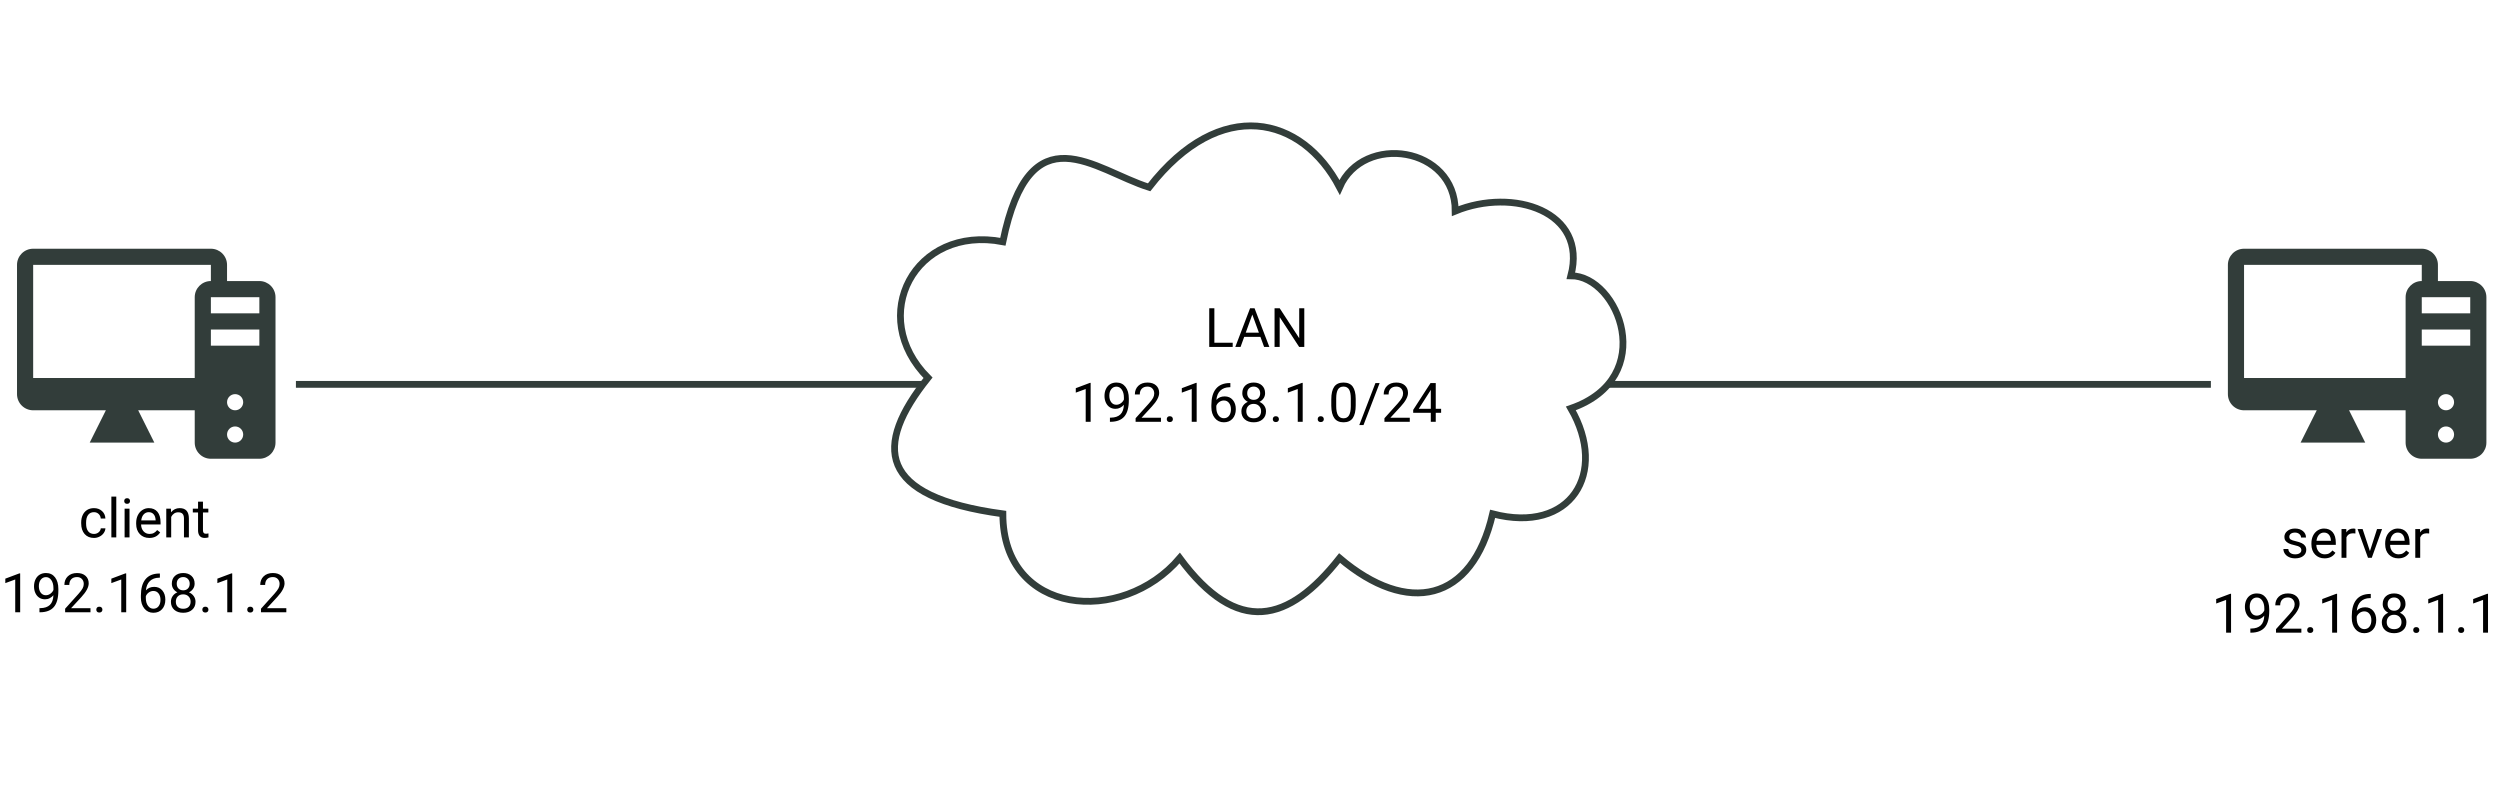 <svg width="735" height="236" viewBox="0 0 735 236" fill="none" xmlns="http://www.w3.org/2000/svg">
<path d="M27.633 156.977C28.148 156.977 28.599 156.82 28.984 156.508C29.37 156.195 29.583 155.805 29.625 155.336H30.992C30.966 155.82 30.799 156.281 30.492 156.719C30.185 157.156 29.773 157.505 29.258 157.766C28.747 158.026 28.206 158.156 27.633 158.156C26.482 158.156 25.565 157.773 24.883 157.008C24.206 156.237 23.867 155.185 23.867 153.852V153.609C23.867 152.786 24.018 152.055 24.32 151.414C24.622 150.773 25.055 150.276 25.617 149.922C26.185 149.568 26.854 149.391 27.625 149.391C28.573 149.391 29.359 149.674 29.984 150.242C30.615 150.81 30.951 151.547 30.992 152.453H29.625C29.583 151.906 29.375 151.458 29 151.109C28.63 150.755 28.172 150.578 27.625 150.578C26.891 150.578 26.32 150.844 25.914 151.375C25.513 151.901 25.312 152.664 25.312 153.664V153.938C25.312 154.911 25.513 155.661 25.914 156.188C26.315 156.714 26.888 156.977 27.633 156.977ZM34.188 158H32.742V146H34.188V158ZM38.078 158H36.633V149.547H38.078V158ZM36.516 147.305C36.516 147.07 36.586 146.872 36.727 146.711C36.872 146.549 37.086 146.469 37.367 146.469C37.648 146.469 37.862 146.549 38.008 146.711C38.154 146.872 38.227 147.07 38.227 147.305C38.227 147.539 38.154 147.734 38.008 147.891C37.862 148.047 37.648 148.125 37.367 148.125C37.086 148.125 36.872 148.047 36.727 147.891C36.586 147.734 36.516 147.539 36.516 147.305ZM43.906 158.156C42.76 158.156 41.828 157.781 41.109 157.031C40.391 156.276 40.031 155.268 40.031 154.008V153.742C40.031 152.904 40.19 152.156 40.508 151.5C40.831 150.839 41.279 150.323 41.852 149.953C42.43 149.578 43.055 149.391 43.727 149.391C44.825 149.391 45.68 149.753 46.289 150.477C46.898 151.201 47.203 152.237 47.203 153.586V154.188H41.477C41.497 155.021 41.74 155.695 42.203 156.211C42.672 156.721 43.266 156.977 43.984 156.977C44.495 156.977 44.927 156.872 45.281 156.664C45.635 156.456 45.945 156.18 46.211 155.836L47.094 156.523C46.385 157.612 45.323 158.156 43.906 158.156ZM43.727 150.578C43.143 150.578 42.654 150.792 42.258 151.219C41.862 151.641 41.617 152.234 41.523 153H45.758V152.891C45.716 152.156 45.518 151.589 45.164 151.188C44.81 150.781 44.331 150.578 43.727 150.578ZM50.25 149.547L50.297 150.609C50.943 149.797 51.786 149.391 52.828 149.391C54.615 149.391 55.516 150.398 55.531 152.414V158H54.086V152.406C54.081 151.797 53.94 151.346 53.664 151.055C53.393 150.763 52.969 150.617 52.391 150.617C51.922 150.617 51.51 150.742 51.156 150.992C50.802 151.242 50.526 151.57 50.328 151.977V158H48.883V149.547H50.25ZM59.672 147.5V149.547H61.25V150.664H59.672V155.906C59.672 156.245 59.742 156.5 59.883 156.672C60.023 156.839 60.263 156.922 60.602 156.922C60.768 156.922 60.997 156.891 61.289 156.828V158C60.909 158.104 60.539 158.156 60.18 158.156C59.534 158.156 59.047 157.961 58.719 157.57C58.391 157.18 58.227 156.625 58.227 155.906V150.664H56.688V149.547H58.227V147.5H59.672ZM5.93 180H4.477V170.367L1.562 171.438V170.125L5.703 168.57H5.93V180ZM15.703 175C15.401 175.359 15.039 175.648 14.617 175.867C14.2 176.086 13.742 176.195 13.242 176.195C12.586 176.195 12.013 176.034 11.523 175.711C11.039 175.388 10.664 174.935 10.398 174.352C10.133 173.763 10 173.115 10 172.406C10 171.646 10.143 170.961 10.43 170.352C10.721 169.742 11.133 169.276 11.664 168.953C12.195 168.63 12.815 168.469 13.523 168.469C14.648 168.469 15.534 168.891 16.18 169.734C16.831 170.573 17.156 171.719 17.156 173.172V173.594C17.156 175.807 16.719 177.424 15.844 178.445C14.969 179.461 13.648 179.982 11.883 180.008H11.602V178.789H11.906C13.099 178.768 14.016 178.458 14.656 177.859C15.297 177.255 15.646 176.302 15.703 175ZM13.477 175C13.961 175 14.406 174.852 14.812 174.555C15.224 174.258 15.523 173.891 15.711 173.453V172.875C15.711 171.927 15.505 171.156 15.094 170.562C14.682 169.969 14.162 169.672 13.531 169.672C12.896 169.672 12.385 169.917 12 170.406C11.615 170.891 11.422 171.531 11.422 172.328C11.422 173.104 11.607 173.745 11.977 174.25C12.352 174.75 12.852 175 13.477 175ZM26.602 180H19.148V178.961L23.086 174.586C23.669 173.924 24.07 173.388 24.289 172.977C24.513 172.56 24.625 172.13 24.625 171.688C24.625 171.094 24.445 170.607 24.086 170.227C23.727 169.846 23.247 169.656 22.648 169.656C21.93 169.656 21.37 169.862 20.969 170.273C20.573 170.68 20.375 171.247 20.375 171.977H18.93C18.93 170.93 19.266 170.083 19.938 169.438C20.615 168.792 21.518 168.469 22.648 168.469C23.706 168.469 24.542 168.747 25.156 169.305C25.771 169.857 26.078 170.594 26.078 171.516C26.078 172.635 25.365 173.969 23.938 175.516L20.891 178.82H26.602V180ZM28.312 179.242C28.312 178.992 28.385 178.784 28.531 178.617C28.682 178.451 28.906 178.367 29.203 178.367C29.5 178.367 29.724 178.451 29.875 178.617C30.031 178.784 30.109 178.992 30.109 179.242C30.109 179.482 30.031 179.682 29.875 179.844C29.724 180.005 29.5 180.086 29.203 180.086C28.906 180.086 28.682 180.005 28.531 179.844C28.385 179.682 28.312 179.482 28.312 179.242ZM37.102 180H35.648V170.367L32.734 171.438V170.125L36.875 168.57H37.102V180ZM47.008 168.617V169.844H46.742C45.617 169.865 44.721 170.198 44.055 170.844C43.388 171.49 43.003 172.398 42.898 173.57C43.497 172.883 44.315 172.539 45.352 172.539C46.341 172.539 47.13 172.888 47.719 173.586C48.312 174.284 48.609 175.185 48.609 176.289C48.609 177.461 48.289 178.398 47.648 179.102C47.013 179.805 46.159 180.156 45.086 180.156C43.997 180.156 43.115 179.74 42.438 178.906C41.76 178.068 41.422 176.99 41.422 175.672V175.117C41.422 173.023 41.867 171.424 42.758 170.32C43.654 169.211 44.984 168.643 46.75 168.617H47.008ZM45.109 173.742C44.615 173.742 44.159 173.891 43.742 174.188C43.325 174.484 43.036 174.857 42.875 175.305V175.836C42.875 176.773 43.086 177.529 43.508 178.102C43.93 178.674 44.456 178.961 45.086 178.961C45.737 178.961 46.247 178.721 46.617 178.242C46.992 177.763 47.18 177.135 47.18 176.359C47.18 175.578 46.99 174.948 46.609 174.469C46.234 173.984 45.734 173.742 45.109 173.742ZM57.219 171.594C57.219 172.161 57.068 172.667 56.766 173.109C56.469 173.552 56.065 173.898 55.555 174.148C56.148 174.404 56.617 174.776 56.961 175.266C57.31 175.755 57.484 176.31 57.484 176.93C57.484 177.914 57.151 178.698 56.484 179.281C55.823 179.865 54.95 180.156 53.867 180.156C52.773 180.156 51.896 179.865 51.234 179.281C50.578 178.693 50.25 177.909 50.25 176.93C50.25 176.315 50.417 175.76 50.75 175.266C51.089 174.771 51.555 174.396 52.148 174.141C51.643 173.891 51.245 173.544 50.953 173.102C50.661 172.659 50.516 172.156 50.516 171.594C50.516 170.635 50.823 169.875 51.438 169.312C52.052 168.75 52.862 168.469 53.867 168.469C54.867 168.469 55.675 168.75 56.289 169.312C56.909 169.875 57.219 170.635 57.219 171.594ZM56.039 176.898C56.039 176.263 55.836 175.745 55.43 175.344C55.029 174.943 54.503 174.742 53.852 174.742C53.2 174.742 52.677 174.94 52.281 175.336C51.891 175.732 51.695 176.253 51.695 176.898C51.695 177.544 51.885 178.052 52.266 178.422C52.651 178.792 53.185 178.977 53.867 178.977C54.544 178.977 55.075 178.792 55.461 178.422C55.846 178.047 56.039 177.539 56.039 176.898ZM53.867 169.656C53.3 169.656 52.839 169.833 52.484 170.188C52.135 170.536 51.961 171.013 51.961 171.617C51.961 172.195 52.133 172.664 52.477 173.023C52.825 173.378 53.289 173.555 53.867 173.555C54.445 173.555 54.906 173.378 55.25 173.023C55.599 172.664 55.773 172.195 55.773 171.617C55.773 171.039 55.594 170.568 55.234 170.203C54.875 169.839 54.419 169.656 53.867 169.656ZM59.484 179.242C59.484 178.992 59.557 178.784 59.703 178.617C59.854 178.451 60.078 178.367 60.375 178.367C60.672 178.367 60.896 178.451 61.047 178.617C61.203 178.784 61.281 178.992 61.281 179.242C61.281 179.482 61.203 179.682 61.047 179.844C60.896 180.005 60.672 180.086 60.375 180.086C60.078 180.086 59.854 180.005 59.703 179.844C59.557 179.682 59.484 179.482 59.484 179.242ZM68.273 180H66.82V170.367L63.906 171.438V170.125L68.047 168.57H68.273V180ZM72.688 179.242C72.688 178.992 72.76 178.784 72.906 178.617C73.057 178.451 73.281 178.367 73.578 178.367C73.875 178.367 74.099 178.451 74.25 178.617C74.406 178.784 74.484 178.992 74.484 179.242C74.484 179.482 74.406 179.682 74.25 179.844C74.099 180.005 73.875 180.086 73.578 180.086C73.281 180.086 73.057 180.005 72.906 179.844C72.76 179.682 72.688 179.482 72.688 179.242ZM84.18 180H76.727V178.961L80.664 174.586C81.247 173.924 81.648 173.388 81.867 172.977C82.091 172.56 82.203 172.13 82.203 171.688C82.203 171.094 82.023 170.607 81.664 170.227C81.305 169.846 80.826 169.656 80.227 169.656C79.508 169.656 78.948 169.862 78.547 170.273C78.151 170.68 77.953 171.247 77.953 171.977H76.508C76.508 170.93 76.844 170.083 77.516 169.438C78.193 168.792 79.096 168.469 80.227 168.469C81.284 168.469 82.12 168.747 82.734 169.305C83.349 169.857 83.656 170.594 83.656 171.516C83.656 172.635 82.943 173.969 81.516 175.516L78.469 178.82H84.18V180Z" fill="black"/>
<path d="M676.594 161.758C676.594 161.367 676.445 161.065 676.148 160.852C675.857 160.633 675.344 160.445 674.609 160.289C673.88 160.133 673.299 159.945 672.867 159.727C672.44 159.508 672.122 159.247 671.914 158.945C671.711 158.643 671.609 158.284 671.609 157.867C671.609 157.174 671.901 156.589 672.484 156.109C673.073 155.63 673.823 155.391 674.734 155.391C675.693 155.391 676.469 155.638 677.062 156.133C677.661 156.628 677.961 157.26 677.961 158.031H676.508C676.508 157.635 676.339 157.294 676 157.008C675.667 156.721 675.245 156.578 674.734 156.578C674.208 156.578 673.797 156.693 673.5 156.922C673.203 157.151 673.055 157.451 673.055 157.82C673.055 158.169 673.193 158.432 673.469 158.609C673.745 158.786 674.242 158.956 674.961 159.117C675.685 159.279 676.271 159.471 676.719 159.695C677.167 159.919 677.497 160.19 677.711 160.508C677.93 160.82 678.039 161.203 678.039 161.656C678.039 162.411 677.737 163.018 677.133 163.477C676.529 163.93 675.745 164.156 674.781 164.156C674.104 164.156 673.505 164.036 672.984 163.797C672.464 163.557 672.055 163.224 671.758 162.797C671.466 162.365 671.32 161.898 671.32 161.398H672.766C672.792 161.883 672.984 162.268 673.344 162.555C673.708 162.836 674.188 162.977 674.781 162.977C675.328 162.977 675.766 162.867 676.094 162.648C676.427 162.424 676.594 162.128 676.594 161.758ZM683.43 164.156C682.284 164.156 681.352 163.781 680.633 163.031C679.914 162.276 679.555 161.268 679.555 160.008V159.742C679.555 158.904 679.714 158.156 680.031 157.5C680.354 156.839 680.802 156.323 681.375 155.953C681.953 155.578 682.578 155.391 683.25 155.391C684.349 155.391 685.203 155.753 685.812 156.477C686.422 157.201 686.727 158.237 686.727 159.586V160.188H681C681.021 161.021 681.263 161.695 681.727 162.211C682.195 162.721 682.789 162.977 683.508 162.977C684.018 162.977 684.451 162.872 684.805 162.664C685.159 162.456 685.469 162.18 685.734 161.836L686.617 162.523C685.909 163.612 684.846 164.156 683.43 164.156ZM683.25 156.578C682.667 156.578 682.177 156.792 681.781 157.219C681.385 157.641 681.141 158.234 681.047 159H685.281V158.891C685.24 158.156 685.042 157.589 684.688 157.188C684.333 156.781 683.854 156.578 683.25 156.578ZM692.492 156.844C692.273 156.807 692.036 156.789 691.781 156.789C690.833 156.789 690.19 157.193 689.852 158V164H688.406V155.547H689.812L689.836 156.523C690.31 155.768 690.982 155.391 691.852 155.391C692.133 155.391 692.346 155.427 692.492 155.5V156.844ZM696.758 162.039L698.852 155.547H700.328L697.297 164H696.195L693.133 155.547H694.609L696.758 162.039ZM705.117 164.156C703.971 164.156 703.039 163.781 702.32 163.031C701.602 162.276 701.242 161.268 701.242 160.008V159.742C701.242 158.904 701.401 158.156 701.719 157.5C702.042 156.839 702.49 156.323 703.062 155.953C703.641 155.578 704.266 155.391 704.938 155.391C706.036 155.391 706.891 155.753 707.5 156.477C708.109 157.201 708.414 158.237 708.414 159.586V160.188H702.688C702.708 161.021 702.951 161.695 703.414 162.211C703.883 162.721 704.477 162.977 705.195 162.977C705.706 162.977 706.138 162.872 706.492 162.664C706.846 162.456 707.156 162.18 707.422 161.836L708.305 162.523C707.596 163.612 706.534 164.156 705.117 164.156ZM704.938 156.578C704.354 156.578 703.865 156.792 703.469 157.219C703.073 157.641 702.828 158.234 702.734 159H706.969V158.891C706.927 158.156 706.729 157.589 706.375 157.188C706.021 156.781 705.542 156.578 704.938 156.578ZM714.18 156.844C713.961 156.807 713.724 156.789 713.469 156.789C712.521 156.789 711.878 157.193 711.539 158V164H710.094V155.547H711.5L711.523 156.523C711.997 155.768 712.669 155.391 713.539 155.391C713.82 155.391 714.034 155.427 714.18 155.5V156.844ZM655.93 186H654.477V176.367L651.562 177.438V176.125L655.703 174.57H655.93V186ZM665.703 181C665.401 181.359 665.039 181.648 664.617 181.867C664.201 182.086 663.742 182.195 663.242 182.195C662.586 182.195 662.013 182.034 661.523 181.711C661.039 181.388 660.664 180.935 660.398 180.352C660.133 179.763 660 179.115 660 178.406C660 177.646 660.143 176.961 660.43 176.352C660.721 175.742 661.133 175.276 661.664 174.953C662.195 174.63 662.815 174.469 663.523 174.469C664.648 174.469 665.534 174.891 666.18 175.734C666.831 176.573 667.156 177.719 667.156 179.172V179.594C667.156 181.807 666.719 183.424 665.844 184.445C664.969 185.461 663.648 185.982 661.883 186.008H661.602V184.789H661.906C663.099 184.768 664.016 184.458 664.656 183.859C665.297 183.255 665.646 182.302 665.703 181ZM663.477 181C663.961 181 664.406 180.852 664.812 180.555C665.224 180.258 665.523 179.891 665.711 179.453V178.875C665.711 177.927 665.505 177.156 665.094 176.562C664.682 175.969 664.161 175.672 663.531 175.672C662.896 175.672 662.385 175.917 662 176.406C661.615 176.891 661.422 177.531 661.422 178.328C661.422 179.104 661.607 179.745 661.977 180.25C662.352 180.75 662.852 181 663.477 181ZM676.602 186H669.148V184.961L673.086 180.586C673.669 179.924 674.07 179.388 674.289 178.977C674.513 178.56 674.625 178.13 674.625 177.688C674.625 177.094 674.445 176.607 674.086 176.227C673.727 175.846 673.247 175.656 672.648 175.656C671.93 175.656 671.37 175.862 670.969 176.273C670.573 176.68 670.375 177.247 670.375 177.977H668.93C668.93 176.93 669.266 176.083 669.938 175.438C670.615 174.792 671.518 174.469 672.648 174.469C673.706 174.469 674.542 174.747 675.156 175.305C675.771 175.857 676.078 176.594 676.078 177.516C676.078 178.635 675.365 179.969 673.938 181.516L670.891 184.82H676.602V186ZM678.312 185.242C678.312 184.992 678.385 184.784 678.531 184.617C678.682 184.451 678.906 184.367 679.203 184.367C679.5 184.367 679.724 184.451 679.875 184.617C680.031 184.784 680.109 184.992 680.109 185.242C680.109 185.482 680.031 185.682 679.875 185.844C679.724 186.005 679.5 186.086 679.203 186.086C678.906 186.086 678.682 186.005 678.531 185.844C678.385 185.682 678.312 185.482 678.312 185.242ZM687.102 186H685.648V176.367L682.734 177.438V176.125L686.875 174.57H687.102V186ZM697.008 174.617V175.844H696.742C695.617 175.865 694.721 176.198 694.055 176.844C693.388 177.49 693.003 178.398 692.898 179.57C693.497 178.883 694.315 178.539 695.352 178.539C696.341 178.539 697.13 178.888 697.719 179.586C698.312 180.284 698.609 181.185 698.609 182.289C698.609 183.461 698.289 184.398 697.648 185.102C697.013 185.805 696.159 186.156 695.086 186.156C693.997 186.156 693.115 185.74 692.438 184.906C691.76 184.068 691.422 182.99 691.422 181.672V181.117C691.422 179.023 691.867 177.424 692.758 176.32C693.654 175.211 694.984 174.643 696.75 174.617H697.008ZM695.109 179.742C694.615 179.742 694.159 179.891 693.742 180.188C693.326 180.484 693.036 180.857 692.875 181.305V181.836C692.875 182.773 693.086 183.529 693.508 184.102C693.93 184.674 694.456 184.961 695.086 184.961C695.737 184.961 696.247 184.721 696.617 184.242C696.992 183.763 697.18 183.135 697.18 182.359C697.18 181.578 696.99 180.948 696.609 180.469C696.234 179.984 695.734 179.742 695.109 179.742ZM707.219 177.594C707.219 178.161 707.068 178.667 706.766 179.109C706.469 179.552 706.065 179.898 705.555 180.148C706.148 180.404 706.617 180.776 706.961 181.266C707.31 181.755 707.484 182.31 707.484 182.93C707.484 183.914 707.151 184.698 706.484 185.281C705.823 185.865 704.951 186.156 703.867 186.156C702.773 186.156 701.896 185.865 701.234 185.281C700.578 184.693 700.25 183.909 700.25 182.93C700.25 182.315 700.417 181.76 700.75 181.266C701.089 180.771 701.555 180.396 702.148 180.141C701.643 179.891 701.245 179.544 700.953 179.102C700.661 178.659 700.516 178.156 700.516 177.594C700.516 176.635 700.823 175.875 701.438 175.312C702.052 174.75 702.862 174.469 703.867 174.469C704.867 174.469 705.674 174.75 706.289 175.312C706.909 175.875 707.219 176.635 707.219 177.594ZM706.039 182.898C706.039 182.263 705.836 181.745 705.43 181.344C705.029 180.943 704.503 180.742 703.852 180.742C703.201 180.742 702.677 180.94 702.281 181.336C701.891 181.732 701.695 182.253 701.695 182.898C701.695 183.544 701.885 184.052 702.266 184.422C702.651 184.792 703.185 184.977 703.867 184.977C704.544 184.977 705.076 184.792 705.461 184.422C705.846 184.047 706.039 183.539 706.039 182.898ZM703.867 175.656C703.299 175.656 702.839 175.833 702.484 176.188C702.135 176.536 701.961 177.013 701.961 177.617C701.961 178.195 702.133 178.664 702.477 179.023C702.826 179.378 703.289 179.555 703.867 179.555C704.445 179.555 704.906 179.378 705.25 179.023C705.599 178.664 705.773 178.195 705.773 177.617C705.773 177.039 705.594 176.568 705.234 176.203C704.875 175.839 704.419 175.656 703.867 175.656ZM709.484 185.242C709.484 184.992 709.557 184.784 709.703 184.617C709.854 184.451 710.078 184.367 710.375 184.367C710.672 184.367 710.896 184.451 711.047 184.617C711.203 184.784 711.281 184.992 711.281 185.242C711.281 185.482 711.203 185.682 711.047 185.844C710.896 186.005 710.672 186.086 710.375 186.086C710.078 186.086 709.854 186.005 709.703 185.844C709.557 185.682 709.484 185.482 709.484 185.242ZM718.273 186H716.82V176.367L713.906 177.438V176.125L718.047 174.57H718.273V186ZM722.688 185.242C722.688 184.992 722.76 184.784 722.906 184.617C723.057 184.451 723.281 184.367 723.578 184.367C723.875 184.367 724.099 184.451 724.25 184.617C724.406 184.784 724.484 184.992 724.484 185.242C724.484 185.482 724.406 185.682 724.25 185.844C724.099 186.005 723.875 186.086 723.578 186.086C723.281 186.086 723.057 186.005 722.906 185.844C722.76 185.682 722.688 185.482 722.688 185.242ZM731.477 186H730.023V176.367L727.109 177.438V176.125L731.25 174.57H731.477V186Z" fill="black"/>
<path d="M76.25 82.625H66.75V77.875C66.75 75.254 64.625 73.125 62 73.125H9.75C7.125 73.125 5 75.254 5 77.875V115.875C5 118.501 7.125 120.625 9.75 120.625H31.125L26.375 130.125H45.375L40.625 120.625H57.25V130.125C57.25 132.751 59.375 134.875 62 134.875H76.25C78.876 134.875 81 132.75 81 130.125V87.375C81 84.754 78.876 82.625 76.25 82.625ZM9.75 111.125V77.875H62V82.625C59.374 82.625 57.25 84.754 57.25 87.375V111.125H9.75ZM69.125 130.125C67.812 130.125 66.75 129.063 66.75 127.75C66.75 126.437 67.812 125.375 69.125 125.375C70.438 125.375 71.5 126.437 71.5 127.75C71.5 129.063 70.438 130.125 69.125 130.125ZM69.125 120.625C67.812 120.625 66.75 119.563 66.75 118.25C66.75 116.937 67.812 115.875 69.125 115.875C70.438 115.875 71.5 116.937 71.5 118.25C71.5 119.563 70.438 120.625 69.125 120.625ZM76.25 101.625H66.75H62V96.875H76.25V101.625ZM76.25 92.125H62V87.375H76.25V92.125Z" fill="#323D3A"/>
<path d="M726.25 82.625H716.75V77.875C716.75 75.254 714.625 73.125 712 73.125H659.75C657.125 73.125 655 75.254 655 77.875V115.875C655 118.501 657.125 120.625 659.75 120.625H681.125L676.375 130.125H695.375L690.625 120.625H707.25V130.125C707.25 132.751 709.375 134.875 712 134.875H726.25C728.876 134.875 731 132.75 731 130.125V87.375C731 84.754 728.876 82.625 726.25 82.625ZM659.75 111.125V77.875H712V82.625C709.374 82.625 707.25 84.754 707.25 87.375V111.125H659.75ZM719.125 130.125C717.812 130.125 716.75 129.063 716.75 127.75C716.75 126.437 717.812 125.375 719.125 125.375C720.438 125.375 721.5 126.437 721.5 127.75C721.5 129.063 720.438 130.125 719.125 130.125ZM719.125 120.625C717.812 120.625 716.75 119.563 716.75 118.25C716.75 116.937 717.812 115.875 719.125 115.875C720.438 115.875 721.5 116.937 721.5 118.25C721.5 119.563 720.438 120.625 719.125 120.625ZM726.25 101.625H716.75H712V96.875H726.25V101.625ZM726.25 92.125H712V87.375H726.25V92.125Z" fill="#323D3A"/>
<path d="M337.837 55.07C321.837 50.07 302.837 32.07 294.837 71.07C268.837 66.07 254.837 93.07 272.836 111.07C256.837 131.07 257.837 146.07 294.837 151.07C294.837 181.07 329.837 184.07 346.836 164.07C363.837 187.07 378.837 183.07 393.836 164.07C413.837 181.07 432.837 177.07 438.836 151.07C461.836 157.07 472.837 139.07 461.836 120.07C487.837 111.07 475.837 81.07 461.836 81.07C466.837 62.07 444.837 55.07 427.837 62.07C427.837 43.07 400.837 39.07 393.836 55.07C382.837 34.07 358.837 28.07 337.837 55.07Z" stroke="#323D3A" stroke-width="2"/>
<path d="M357.023 100.773H362.414V102H355.516V90.625H357.023V100.773ZM370.562 99.031H365.797L364.727 102H363.18L367.523 90.625H368.836L373.188 102H371.648L370.562 99.031ZM366.25 97.797H370.117L368.18 92.477L366.25 97.797ZM383.461 102H381.953L376.227 93.234V102H374.719V90.625H376.227L381.969 99.43V90.625H383.461V102ZM320.648 124H319.195V114.367L316.281 115.438V114.125L320.422 112.57H320.648V124ZM330.422 119C330.12 119.359 329.758 119.648 329.336 119.867C328.919 120.086 328.461 120.195 327.961 120.195C327.305 120.195 326.732 120.034 326.242 119.711C325.758 119.388 325.383 118.935 325.117 118.352C324.852 117.763 324.719 117.115 324.719 116.406C324.719 115.646 324.862 114.961 325.148 114.352C325.44 113.742 325.852 113.276 326.383 112.953C326.914 112.63 327.534 112.469 328.242 112.469C329.367 112.469 330.253 112.891 330.898 113.734C331.549 114.573 331.875 115.719 331.875 117.172V117.594C331.875 119.807 331.438 121.424 330.562 122.445C329.688 123.461 328.367 123.982 326.602 124.008H326.32V122.789H326.625C327.818 122.768 328.734 122.458 329.375 121.859C330.016 121.255 330.365 120.302 330.422 119ZM328.195 119C328.68 119 329.125 118.852 329.531 118.555C329.943 118.258 330.242 117.891 330.43 117.453V116.875C330.43 115.927 330.224 115.156 329.812 114.562C329.401 113.969 328.88 113.672 328.25 113.672C327.615 113.672 327.104 113.917 326.719 114.406C326.333 114.891 326.141 115.531 326.141 116.328C326.141 117.104 326.326 117.745 326.695 118.25C327.07 118.75 327.57 119 328.195 119ZM341.32 124H333.867V122.961L337.805 118.586C338.388 117.924 338.789 117.388 339.008 116.977C339.232 116.56 339.344 116.13 339.344 115.688C339.344 115.094 339.164 114.607 338.805 114.227C338.445 113.846 337.966 113.656 337.367 113.656C336.648 113.656 336.089 113.862 335.688 114.273C335.292 114.68 335.094 115.247 335.094 115.977H333.648C333.648 114.93 333.984 114.083 334.656 113.438C335.333 112.792 336.237 112.469 337.367 112.469C338.424 112.469 339.26 112.747 339.875 113.305C340.49 113.857 340.797 114.594 340.797 115.516C340.797 116.635 340.083 117.969 338.656 119.516L335.609 122.82H341.32V124ZM343.031 123.242C343.031 122.992 343.104 122.784 343.25 122.617C343.401 122.451 343.625 122.367 343.922 122.367C344.219 122.367 344.443 122.451 344.594 122.617C344.75 122.784 344.828 122.992 344.828 123.242C344.828 123.482 344.75 123.682 344.594 123.844C344.443 124.005 344.219 124.086 343.922 124.086C343.625 124.086 343.401 124.005 343.25 123.844C343.104 123.682 343.031 123.482 343.031 123.242ZM351.82 124H350.367V114.367L347.453 115.438V114.125L351.594 112.57H351.82V124ZM361.727 112.617V113.844H361.461C360.336 113.865 359.44 114.198 358.773 114.844C358.107 115.49 357.721 116.398 357.617 117.57C358.216 116.883 359.034 116.539 360.07 116.539C361.06 116.539 361.849 116.888 362.438 117.586C363.031 118.284 363.328 119.185 363.328 120.289C363.328 121.461 363.008 122.398 362.367 123.102C361.732 123.805 360.878 124.156 359.805 124.156C358.716 124.156 357.833 123.74 357.156 122.906C356.479 122.068 356.141 120.99 356.141 119.672V119.117C356.141 117.023 356.586 115.424 357.477 114.32C358.372 113.211 359.703 112.643 361.469 112.617H361.727ZM359.828 117.742C359.333 117.742 358.878 117.891 358.461 118.188C358.044 118.484 357.755 118.857 357.594 119.305V119.836C357.594 120.773 357.805 121.529 358.227 122.102C358.648 122.674 359.174 122.961 359.805 122.961C360.456 122.961 360.966 122.721 361.336 122.242C361.711 121.763 361.898 121.135 361.898 120.359C361.898 119.578 361.708 118.948 361.328 118.469C360.953 117.984 360.453 117.742 359.828 117.742ZM371.938 115.594C371.938 116.161 371.786 116.667 371.484 117.109C371.188 117.552 370.784 117.898 370.273 118.148C370.867 118.404 371.336 118.776 371.68 119.266C372.029 119.755 372.203 120.31 372.203 120.93C372.203 121.914 371.87 122.698 371.203 123.281C370.542 123.865 369.669 124.156 368.586 124.156C367.492 124.156 366.615 123.865 365.953 123.281C365.297 122.693 364.969 121.909 364.969 120.93C364.969 120.315 365.135 119.76 365.469 119.266C365.807 118.771 366.273 118.396 366.867 118.141C366.362 117.891 365.964 117.544 365.672 117.102C365.38 116.659 365.234 116.156 365.234 115.594C365.234 114.635 365.542 113.875 366.156 113.312C366.771 112.75 367.581 112.469 368.586 112.469C369.586 112.469 370.393 112.75 371.008 113.312C371.628 113.875 371.938 114.635 371.938 115.594ZM370.758 120.898C370.758 120.263 370.555 119.745 370.148 119.344C369.747 118.943 369.221 118.742 368.57 118.742C367.919 118.742 367.396 118.94 367 119.336C366.609 119.732 366.414 120.253 366.414 120.898C366.414 121.544 366.604 122.052 366.984 122.422C367.37 122.792 367.904 122.977 368.586 122.977C369.263 122.977 369.794 122.792 370.18 122.422C370.565 122.047 370.758 121.539 370.758 120.898ZM368.586 113.656C368.018 113.656 367.557 113.833 367.203 114.188C366.854 114.536 366.68 115.013 366.68 115.617C366.68 116.195 366.852 116.664 367.195 117.023C367.544 117.378 368.008 117.555 368.586 117.555C369.164 117.555 369.625 117.378 369.969 117.023C370.318 116.664 370.492 116.195 370.492 115.617C370.492 115.039 370.312 114.568 369.953 114.203C369.594 113.839 369.138 113.656 368.586 113.656ZM374.203 123.242C374.203 122.992 374.276 122.784 374.422 122.617C374.573 122.451 374.797 122.367 375.094 122.367C375.391 122.367 375.615 122.451 375.766 122.617C375.922 122.784 376 122.992 376 123.242C376 123.482 375.922 123.682 375.766 123.844C375.615 124.005 375.391 124.086 375.094 124.086C374.797 124.086 374.573 124.005 374.422 123.844C374.276 123.682 374.203 123.482 374.203 123.242ZM382.992 124H381.539V114.367L378.625 115.438V114.125L382.766 112.57H382.992V124ZM387.406 123.242C387.406 122.992 387.479 122.784 387.625 122.617C387.776 122.451 388 122.367 388.297 122.367C388.594 122.367 388.818 122.451 388.969 122.617C389.125 122.784 389.203 122.992 389.203 123.242C389.203 123.482 389.125 123.682 388.969 123.844C388.818 124.005 388.594 124.086 388.297 124.086C388 124.086 387.776 124.005 387.625 123.844C387.479 123.682 387.406 123.482 387.406 123.242ZM398.578 119.148C398.578 120.841 398.289 122.099 397.711 122.922C397.133 123.745 396.229 124.156 395 124.156C393.786 124.156 392.888 123.755 392.305 122.953C391.721 122.146 391.419 120.943 391.398 119.344V117.414C391.398 115.742 391.688 114.5 392.266 113.688C392.844 112.875 393.75 112.469 394.984 112.469C396.208 112.469 397.109 112.862 397.688 113.648C398.266 114.43 398.562 115.638 398.578 117.273V119.148ZM397.133 117.172C397.133 115.948 396.961 115.057 396.617 114.5C396.273 113.938 395.729 113.656 394.984 113.656C394.245 113.656 393.706 113.935 393.367 114.492C393.029 115.049 392.854 115.906 392.844 117.062V119.375C392.844 120.604 393.021 121.513 393.375 122.102C393.734 122.685 394.276 122.977 395 122.977C395.714 122.977 396.242 122.701 396.586 122.148C396.935 121.596 397.117 120.727 397.133 119.539V117.172ZM400.867 124.977H399.625L404.375 112.625H405.609L400.867 124.977ZM414.477 124H407.023V122.961L410.961 118.586C411.544 117.924 411.945 117.388 412.164 116.977C412.388 116.56 412.5 116.13 412.5 115.688C412.5 115.094 412.32 114.607 411.961 114.227C411.602 113.846 411.122 113.656 410.523 113.656C409.805 113.656 409.245 113.862 408.844 114.273C408.448 114.68 408.25 115.247 408.25 115.977H406.805C406.805 114.93 407.141 114.083 407.812 113.438C408.49 112.792 409.393 112.469 410.523 112.469C411.581 112.469 412.417 112.747 413.031 113.305C413.646 113.857 413.953 114.594 413.953 115.516C413.953 116.635 413.24 117.969 411.812 119.516L408.766 122.82H414.477V124ZM422.109 120.18H423.688V121.359H422.109V124H420.656V121.359H415.477V120.508L420.57 112.625H422.109V120.18ZM417.117 120.18H420.656V114.602L420.484 114.914L417.117 120.18Z" fill="black"/>
<path d="M87 113H271" stroke="#323D3A" stroke-width="2"/>
<path d="M473 113H650" stroke="#323D3A" stroke-width="2"/>
</svg>
